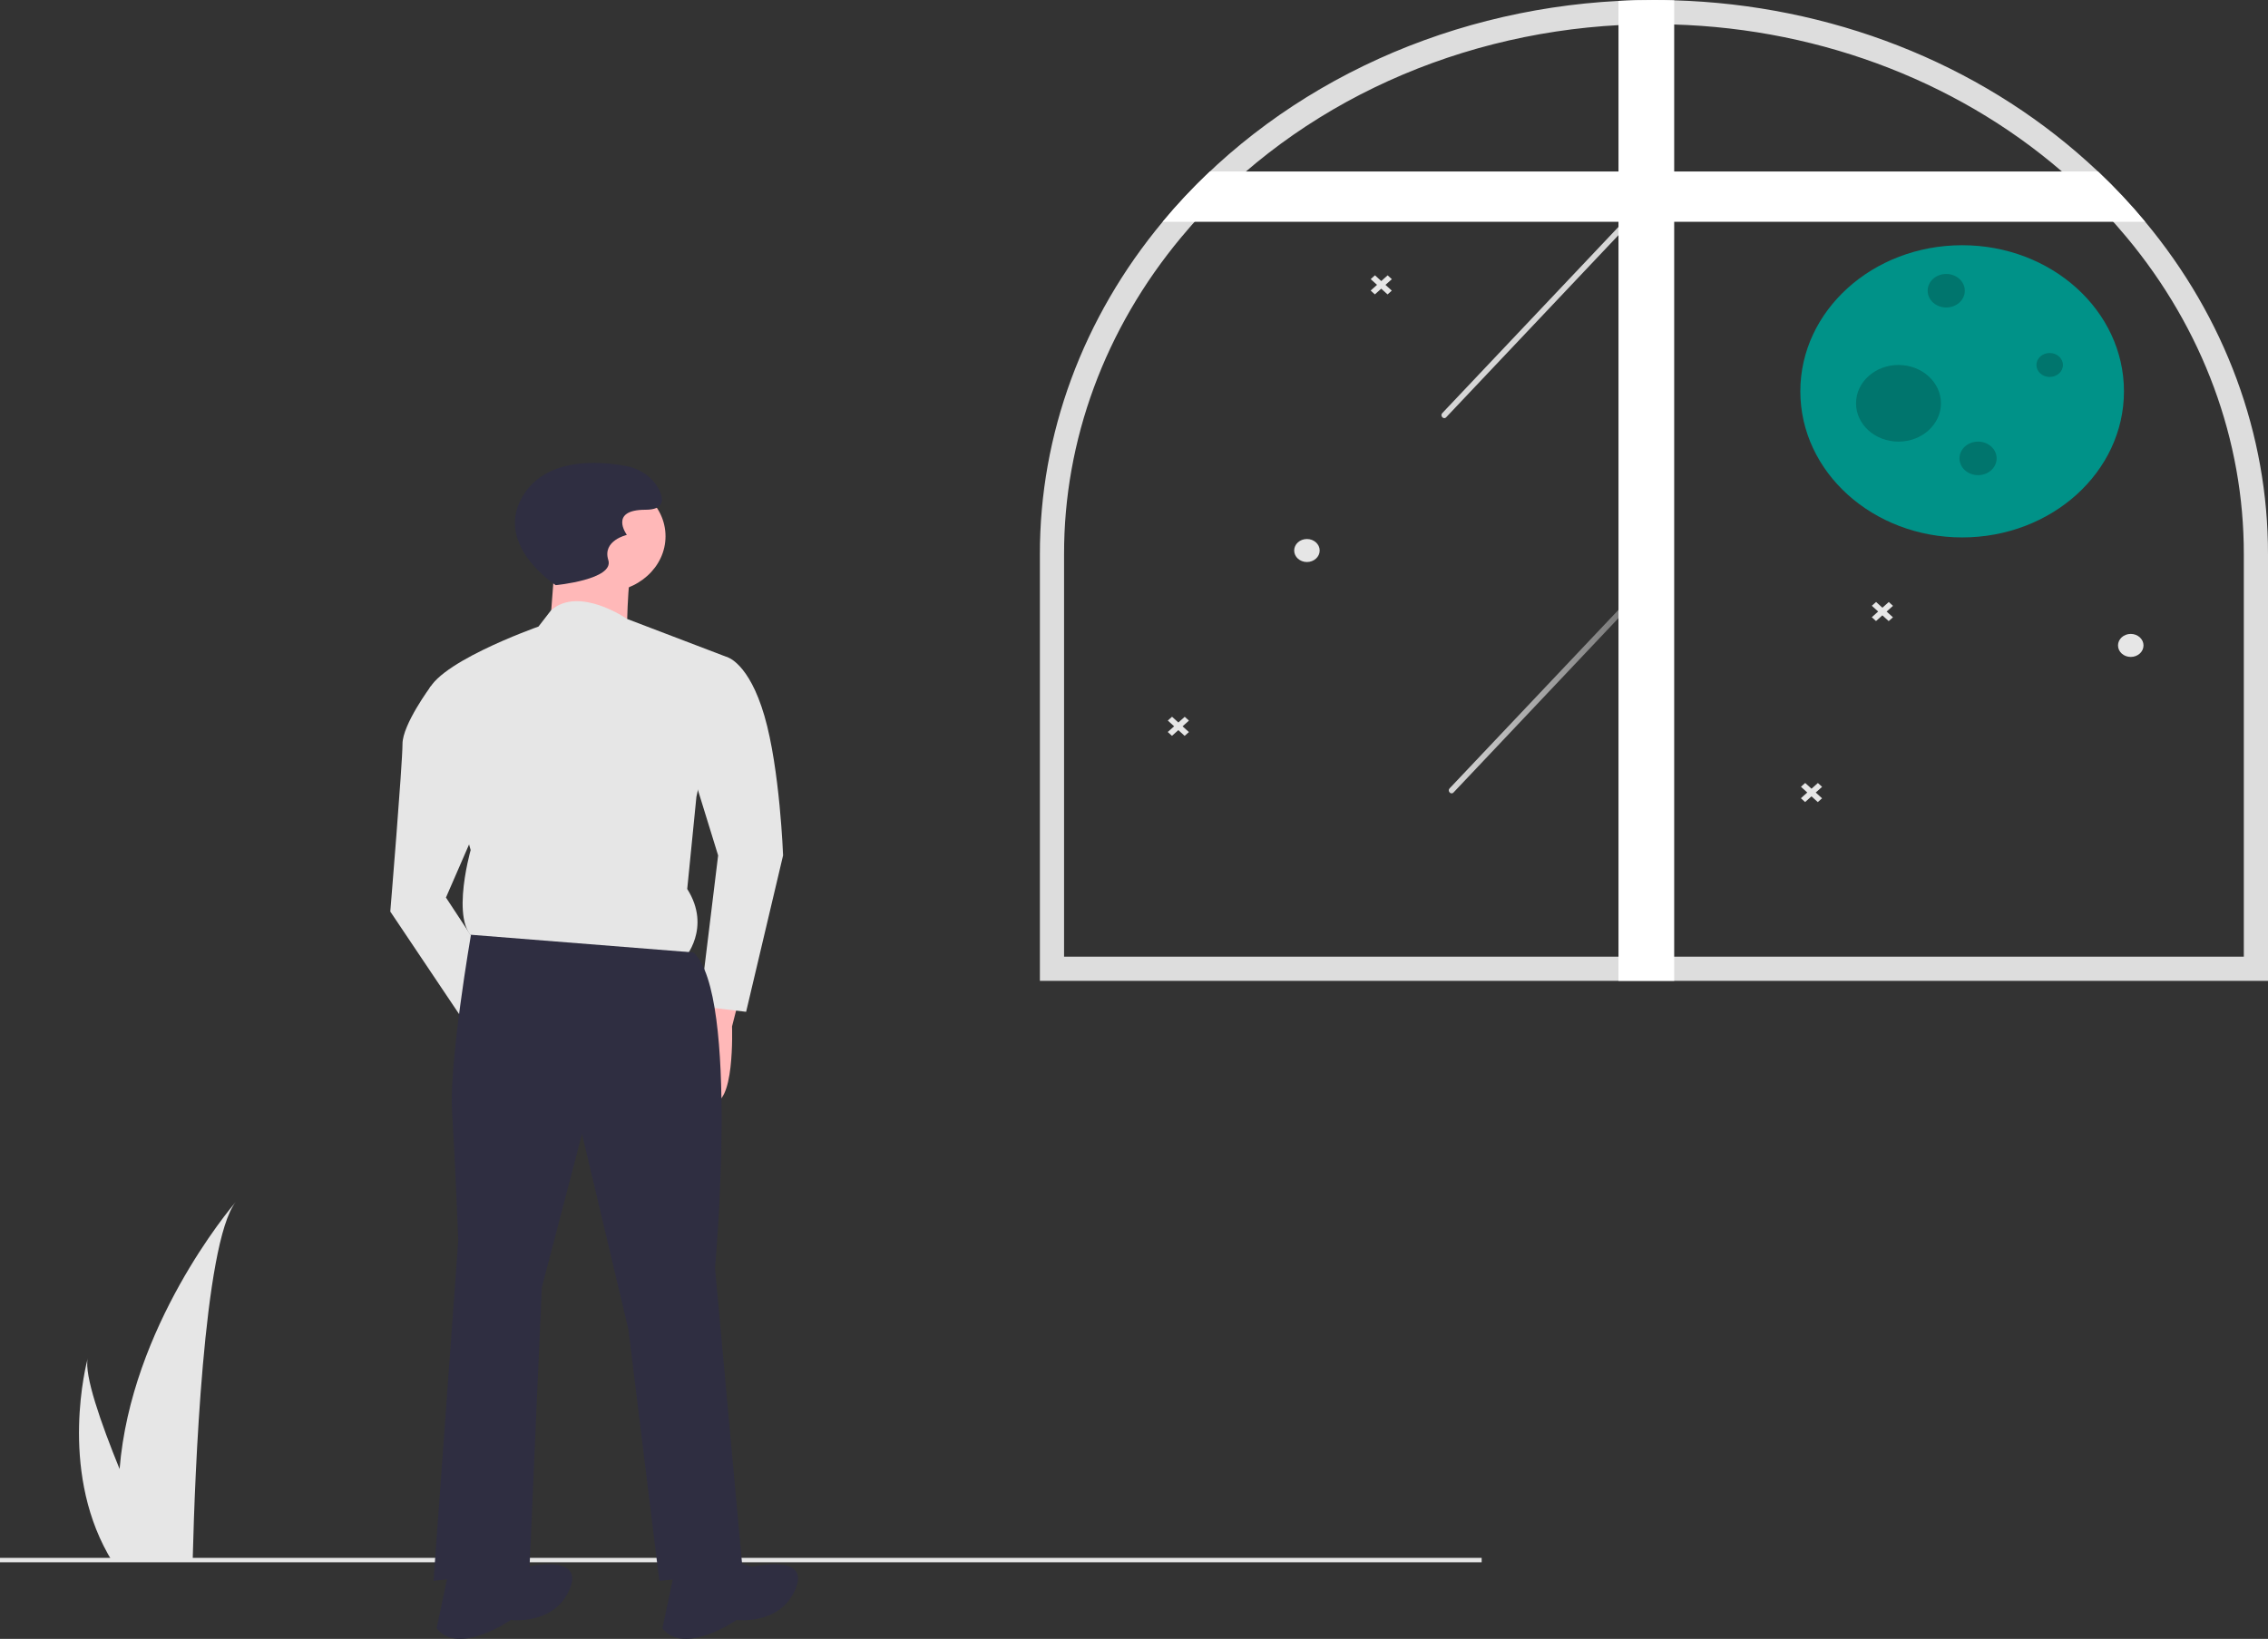 <svg width="844" height="610" viewBox="0 0 844 610" fill="none" xmlns="http://www.w3.org/2000/svg">
<rect x="0" y="0" width="844" height="610" fill="#333333" stroke="none"/>
<g clip-path="url(#clip0)">
<path d="M839.5 206.358V206.366V360.571H391.476L391.476 206.366L391.476 206.357C391.395 162.795 407.039 120.337 436.128 85.424L436.133 85.418C455.653 61.91 480.647 42.501 509.392 28.57C538.137 14.64 569.924 6.534 602.531 4.834L602.534 4.834C606.81 4.608 611.126 4.498 615.482 4.503H615.488C617.97 4.503 620.439 4.535 622.872 4.616L622.882 4.616L622.892 4.616C679.859 6.246 733.913 27.446 774.043 63.779L774.047 63.783C775.249 64.869 776.428 65.965 777.644 67.096L777.65 67.102C783.778 72.9 789.52 79.016 794.845 85.42L794.847 85.423C823.933 120.339 839.576 162.795 839.5 206.358Z" stroke="white" stroke-opacity="0.83" stroke-width="9"/>
<path d="M730.181 200.032C763.438 200.032 790.398 175.685 790.398 145.652C790.398 115.619 763.438 91.272 730.181 91.272C696.924 91.272 669.964 115.619 669.964 145.652C669.964 175.685 696.924 200.032 730.181 200.032Z" fill="#009288"/>
<path opacity="0.2" d="M724.258 114.45C728.074 114.45 731.168 111.657 731.168 108.21C731.168 104.764 728.074 101.97 724.258 101.97C720.442 101.97 717.348 104.764 717.348 108.21C717.348 111.657 720.442 114.45 724.258 114.45Z" fill="black"/>
<path opacity="0.2" d="M736.104 176.854C739.92 176.854 743.014 174.06 743.014 170.613C743.014 167.167 739.92 164.373 736.104 164.373C732.288 164.373 729.194 167.167 729.194 170.613C729.194 174.06 732.288 176.854 736.104 176.854Z" fill="black"/>
<path opacity="0.2" d="M762.757 140.303C765.483 140.303 767.693 138.308 767.693 135.846C767.693 133.384 765.483 131.388 762.757 131.388C760.031 131.388 757.821 133.384 757.821 135.846C757.821 138.308 760.031 140.303 762.757 140.303Z" fill="black"/>
<path opacity="0.2" d="M706.489 164.373C715.212 164.373 722.284 157.987 722.284 150.109C722.284 142.232 715.212 135.846 706.489 135.846C697.766 135.846 690.695 142.232 690.695 150.109C690.695 157.987 697.766 164.373 706.489 164.373Z" fill="black"/>
<path opacity="0.8" d="M540.887 294.983L570.881 263.273L600.875 231.562L617.807 213.661C618.744 212.671 617.298 211.126 616.361 212.116L586.367 243.827L556.373 275.537L539.441 293.438C538.505 294.428 539.95 295.973 540.887 294.983V294.983Z" fill="url(#paint0_linear)"/>
<path opacity="0.8" d="M538.158 155.321L568.152 123.611L598.146 91.901L615.078 74C616.015 73.009 614.569 71.464 613.632 72.454L583.638 104.165L553.644 135.875L536.712 153.776C535.775 154.766 537.221 156.312 538.158 155.321V155.321Z" fill="url(#paint1_linear)"/>
<path d="M623.024 0.119V365.069H602.293V0.34C606.656 0.111 611.053 -0.003 615.485 -9.71724e-06C618.01 -9.71724e-06 620.526 0.034 623.024 0.119Z" fill="white"/>
<path d="M798.303 82.545H432.667C438.11 75.996 443.978 69.744 450.241 63.823H780.729C786.992 69.744 792.861 75.996 798.303 82.545V82.545Z" fill="white"/>
<path d="M792.928 244.515C795.548 244.515 797.672 242.597 797.672 240.231C797.672 237.864 795.548 235.946 792.928 235.946C790.307 235.946 788.183 237.864 788.183 240.231C788.183 242.597 790.307 244.515 792.928 244.515Z" fill="#E6E6E6"/>
<path d="M486.353 209.189C488.973 209.189 491.097 207.271 491.097 204.905C491.097 202.538 488.973 200.62 486.353 200.62C483.732 200.62 481.608 202.538 481.608 204.905C481.608 207.271 483.732 209.189 486.353 209.189Z" fill="#E6E6E6"/>
<path d="M702.877 224.071L700.509 226.195L698.156 224.056L696.578 225.472L698.929 227.611L696.561 229.735L698.129 231.161L700.498 229.037L702.849 231.176L704.429 229.759L702.076 227.621L704.444 225.497L702.877 224.071Z" fill="#E6E6E6"/>
<path d="M440.878 266.791L438.51 268.915L436.157 266.776L434.579 268.192L436.93 270.331L434.562 272.455L436.13 273.881L438.499 271.757L440.85 273.896L442.43 272.479L440.077 270.341L442.445 268.217L440.878 266.791Z" fill="#E6E6E6"/>
<path d="M676.495 291.437L674.127 293.562L671.774 291.422L670.196 292.839L672.547 294.977L670.18 297.102L671.747 298.527L674.116 296.403L676.467 298.542L678.047 297.125L675.694 294.987L678.062 292.863L676.495 291.437Z" fill="#E6E6E6"/>
<path d="M516.384 102.483L514.016 104.607L511.664 102.468L510.085 103.885L512.437 106.023L510.069 108.148L511.636 109.573L514.005 107.449L516.357 109.588L517.936 108.171L515.584 106.033L517.952 103.909L516.384 102.483Z" fill="#E6E6E6"/>
<path d="M551.376 579.845H0V581.489H551.376V579.845Z" fill="#E6E6E6"/>
<path d="M87.719 447.381C75.665 462.768 72.481 550.345 71.771 578.417C71.753 579.049 71.735 579.649 71.726 580.216H41.214C40.841 579.616 40.495 579.025 40.168 578.417C22.082 546.179 32.117 507.526 32.644 505.571C31.271 511.716 37.484 529.527 44.507 546.779C48.792 493.732 85.426 450.059 87.719 447.381Z" fill="#E6E6E6"/>
<path d="M275.868 368.534L272.414 382.048C272.414 382.048 273.565 413.234 264.357 410.116C255.148 406.997 257.45 379.969 257.45 379.969L265.508 366.455L275.868 368.534Z" fill="#FFB8B8"/>
<path d="M224.643 220.399C237.358 220.399 247.665 211.091 247.665 199.608C247.665 188.126 237.358 178.817 224.643 178.817C211.928 178.817 201.62 188.126 201.62 199.608C201.62 211.091 211.928 220.399 224.643 220.399Z" fill="#FFB8B8"/>
<path d="M206.8 205.326L204.498 235.472L233.276 238.591C233.276 238.591 233.276 213.642 235.579 210.523C237.881 207.405 206.8 205.326 206.8 205.326Z" fill="#FFB8B8"/>
<path d="M270.621 244.585L233.331 230.359C233.331 230.359 215.512 217.965 205.075 227.147L200.391 233.206C200.391 233.206 158.965 247.792 158.976 259.227L175.147 316.389C175.147 316.389 165.97 348.622 179.785 350.69L254.614 356.868C254.614 356.868 264.963 345.425 255.74 330.879L259.16 296.571L270.621 244.585Z" fill="#E6E6E6"/>
<path d="M245.297 245.645L270.621 244.585C270.621 244.585 278.681 246.658 284.455 266.405C290.23 286.151 291.413 318.376 291.413 318.376L277.655 376.602L260.387 374.536L267.239 318.395L255.692 280.981L245.297 245.645Z" fill="#E6E6E6"/>
<path d="M172.783 251.939L160.3 255.461C160.3 255.461 149.777 269.63 149.784 276.906C149.791 284.183 145.24 339.283 145.24 339.283L175.213 383.959L184.401 362.122L165.955 334.069L180.887 299.752L172.783 251.939Z" fill="#E6E6E6"/>
<path d="M258.025 354.5L175.263 347.924C175.263 347.924 167.087 395.042 168.238 413.754C169.389 432.466 170.54 461.573 170.54 461.573L161.331 588.397L197.016 584.239L201.62 479.245L216.585 422.07L233.852 494.839L245.363 588.397L276.443 585.279L266.083 471.969C266.083 471.969 275.292 370.093 258.025 354.5Z" fill="#2F2E41"/>
<path d="M269.537 580.081L279.897 583.2C279.897 583.2 301.768 578.002 296.012 591.516C290.257 605.03 274.141 602.951 274.141 602.951C274.141 602.951 254.572 616.465 246.514 606.07L251.119 584.239L269.537 580.081Z" fill="#2F2E41"/>
<path d="M185.505 580.081L195.865 583.2C195.865 583.2 217.736 578.002 211.98 591.516C206.225 605.03 190.109 602.951 190.109 602.951C190.109 602.951 170.54 616.465 162.482 606.07L167.087 584.239L185.505 580.081Z" fill="#2F2E41"/>
<path d="M206.8 217.8C206.8 217.8 182.627 202.207 195.289 183.495C204.074 170.514 222.276 171.542 232.602 173.389C235.383 173.852 237.999 174.92 240.222 176.499C242.445 178.079 244.209 180.123 245.363 182.456C247.09 186.094 247.09 189.733 240.183 189.733C226.37 189.733 233.276 199.088 233.276 199.088C233.276 199.088 224.067 201.168 226.37 208.444C228.672 215.721 206.8 217.8 206.8 217.8Z" fill="#2F2E41"/>
</g>
<defs>
<linearGradient id="paint0_linear" x1="539.138" y1="253.55" x2="618.11" y2="253.55" gradientUnits="userSpaceOnUse">
<stop stop-color="white"/>
<stop offset="1" stop-color="white" stop-opacity="0.3"/>
</linearGradient>
<linearGradient id="paint1_linear" x1="57851.8" y1="18223.6" x2="64707.4" y2="18223.6" gradientUnits="userSpaceOnUse">
<stop stop-color="white"/>
<stop offset="1" stop-color="white" stop-opacity="0.3"/>
</linearGradient>
<clipPath id="clip0">
<rect width="844" height="610" fill="white"/>
</clipPath>
</defs>
</svg>
